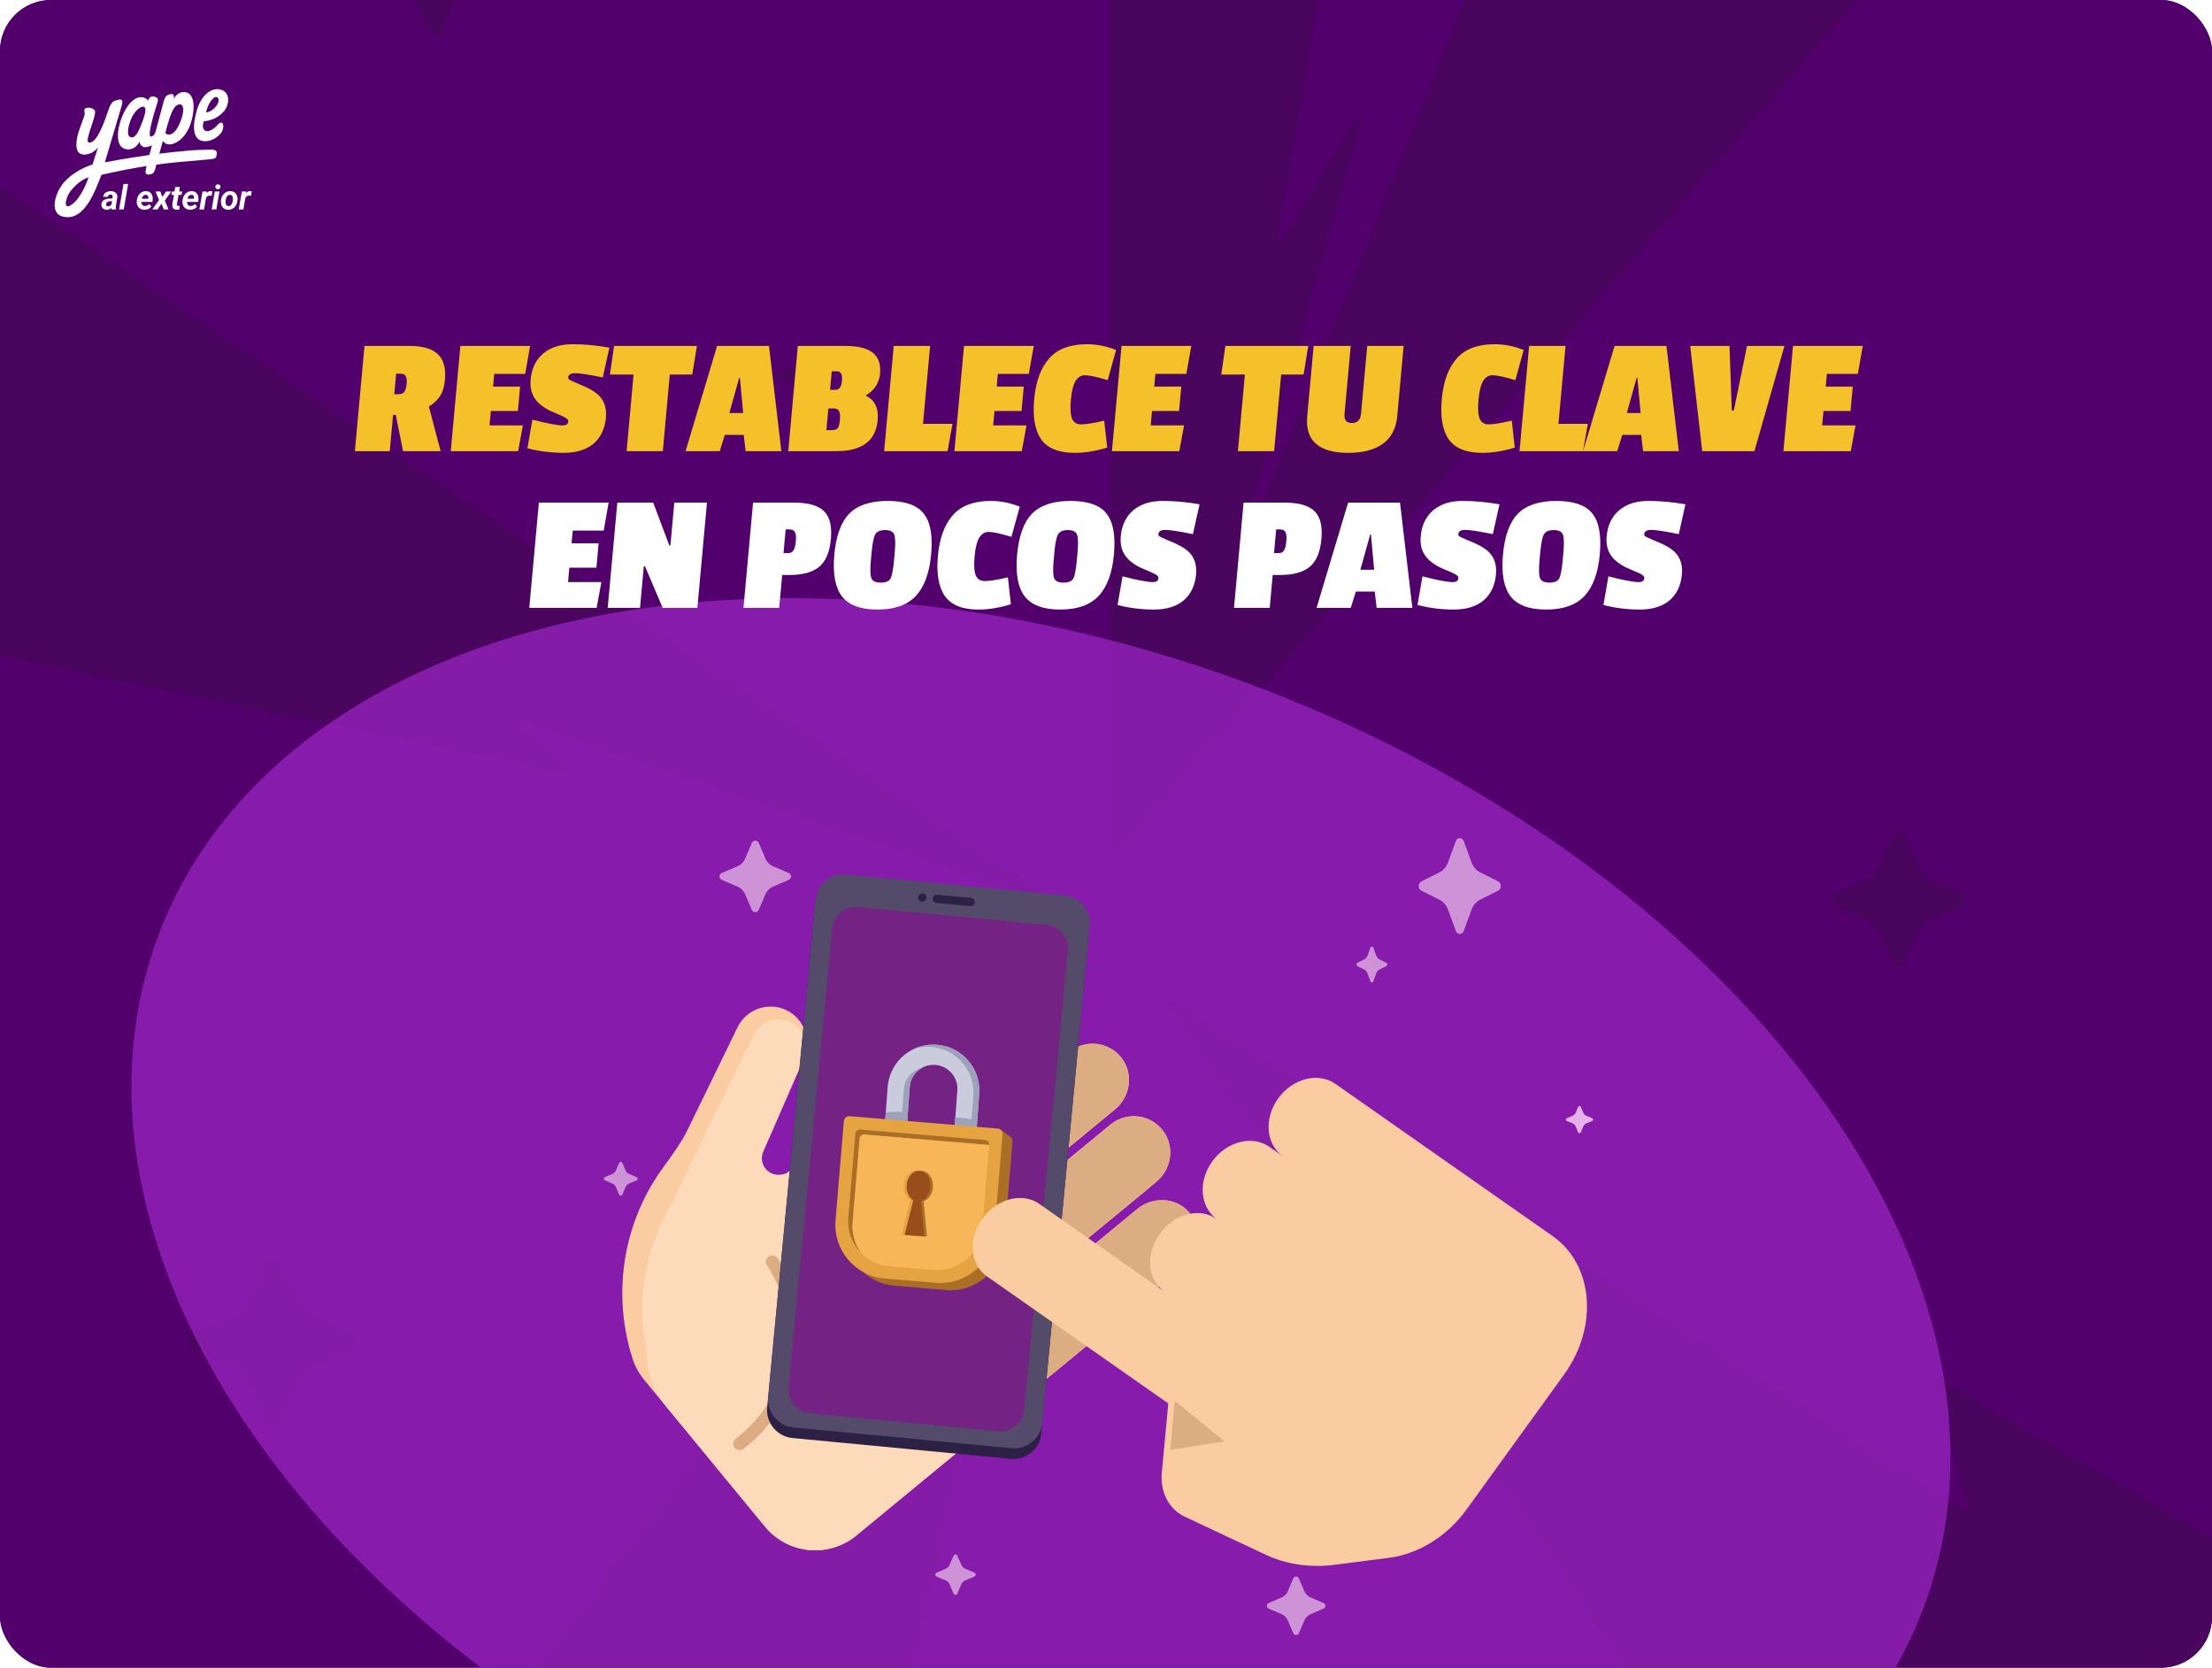 <svg width="520" height="392" viewBox="0 0 520 392" fill="none" xmlns="http://www.w3.org/2000/svg">
<g clip-path="url(#clip0_867_5213)">
<rect width="520" height="392" rx="12" fill="#52006B"/>
<g clip-path="url(#clip1_867_5213)">
<rect width="520" height="520" transform="translate(0 -64)" fill="#52006B"/>
<g opacity="0.4">
<path fill-rule="evenodd" clip-rule="evenodd" d="M107.349 -18.6C108.082 -16.889 109.452 -15.528 111.168 -14.799C113.357 -13.869 116.486 -12.539 118.981 -11.479C120.506 -10.83 120.503 -8.682 118.981 -8.034L111.168 -4.714C109.45 -3.985 108.082 -2.623 107.349 -0.913C106.416 1.267 105.079 4.381 104.014 6.865C103.363 8.383 101.205 8.383 100.554 6.865C99.489 4.381 98.153 1.267 97.219 -0.913C96.487 -2.623 95.116 -3.985 93.4 -4.714C91.211 -5.644 88.082 -6.974 85.587 -8.034C84.062 -8.682 84.062 -10.83 85.587 -11.479C88.082 -12.539 91.211 -13.869 93.4 -14.799C95.118 -15.528 96.487 -16.892 97.219 -18.6C98.153 -20.779 99.489 -23.894 100.554 -26.378C101.205 -27.896 103.363 -27.896 104.014 -26.378C105.079 -23.894 106.416 -20.779 107.349 -18.6Z" fill="#3F0D4A"/>
<path fill-rule="evenodd" clip-rule="evenodd" d="M450.844 203.571C451.498 205.106 452.723 206.328 454.255 206.982C456.211 207.816 459.005 209.01 461.234 209.96C462.596 210.542 462.593 212.47 461.234 213.051L454.255 216.03C452.72 216.684 451.498 217.906 450.844 219.441C450.01 221.396 448.816 224.19 447.865 226.419C447.284 227.781 445.356 227.781 444.775 226.419C443.824 224.19 442.63 221.396 441.796 219.441C441.142 217.906 439.917 216.684 438.385 216.03C436.429 215.196 433.635 214.002 431.406 213.051C430.044 212.47 430.044 210.542 431.406 209.96C433.635 209.01 436.429 207.816 438.385 206.982C439.92 206.328 441.142 205.103 441.796 203.571C442.63 201.615 443.824 198.821 444.775 196.593C445.356 195.231 447.284 195.231 447.865 196.593C448.816 198.821 450.01 201.615 450.844 203.571Z" fill="#3F0D4A"/>
<path fill-rule="evenodd" clip-rule="evenodd" d="M70.088 305.357C70.911 307.288 72.451 308.825 74.379 309.648C76.839 310.697 80.355 312.199 83.159 313.396C84.872 314.127 84.869 316.552 83.159 317.284L74.379 321.031C72.448 321.854 70.911 323.391 70.088 325.322C69.039 327.783 67.537 331.298 66.341 334.102C65.609 335.815 63.184 335.815 62.452 334.102C61.256 331.298 59.754 327.783 58.704 325.322C57.882 323.391 56.341 321.854 54.413 321.031C51.953 319.982 48.438 318.48 45.634 317.284C43.92 316.552 43.92 314.127 45.634 313.396C48.438 312.199 51.953 310.697 54.413 309.648C56.344 308.825 57.882 307.285 58.704 305.357C59.754 302.897 61.256 299.382 62.452 296.578C63.184 294.864 65.609 294.864 66.341 296.578C67.537 299.382 69.039 302.897 70.088 305.357Z" fill="#3F0D4A"/>
<path fill-rule="evenodd" clip-rule="evenodd" d="M190.67 84.788C190.944 85.428 191.456 85.937 192.097 86.209C192.916 86.557 194.085 87.054 195.017 87.45C195.587 87.692 195.586 88.495 195.017 88.737L192.097 89.978C191.455 90.251 190.944 90.76 190.67 91.399C190.321 92.213 189.822 93.377 189.424 94.306C189.18 94.873 188.374 94.873 188.13 94.306C187.733 93.377 187.233 92.213 186.884 91.399C186.61 90.76 186.098 90.251 185.457 89.978C184.639 89.631 183.469 89.134 182.537 88.737C181.967 88.495 181.967 87.692 182.537 87.45C183.469 87.054 184.639 86.557 185.457 86.209C186.099 85.937 186.61 85.427 186.884 84.788C187.233 83.974 187.733 82.81 188.13 81.882C188.374 81.314 189.18 81.314 189.424 81.882C189.822 82.81 190.321 83.974 190.67 84.788Z" fill="#3F0D4A"/>
<path fill-rule="evenodd" clip-rule="evenodd" d="M310.952 358.765C311.226 359.405 311.738 359.914 312.38 360.186C313.198 360.533 314.367 361.031 315.3 361.427C315.87 361.669 315.869 362.472 315.3 362.714L312.38 363.955C311.737 364.227 311.226 364.736 310.952 365.376C310.603 366.19 310.104 367.354 309.706 368.282C309.463 368.85 308.656 368.85 308.413 368.282C308.015 367.354 307.515 366.19 307.166 365.376C306.893 364.736 306.38 364.227 305.739 363.955C304.921 363.608 303.752 363.11 302.819 362.714C302.249 362.472 302.249 361.669 302.819 361.427C303.752 361.031 304.921 360.533 305.739 360.186C306.381 359.914 306.893 359.404 307.166 358.765C307.515 357.951 308.015 356.787 308.413 355.858C308.656 355.291 309.463 355.291 309.706 355.858C310.104 356.787 310.603 357.951 310.952 358.765Z" fill="#3F0D4A"/>
<path d="M28.245 522.486L249.548 227.934C250.215 227.065 251.59 227.691 251.347 228.763L185.091 523.315C184.99 523.78 184.566 524.103 184.101 524.103H29.053C28.225 524.103 27.739 523.153 28.245 522.466V522.486Z" fill="#3F0D4A"/>
<path d="M260.968 -86.63V200.384C260.968 201.313 262.14 201.758 262.746 201.051L511.518 -86.63H379.108L293.328 126.993C293.045 127.701 291.973 127.337 292.175 126.609L320.048 27.994C320.25 27.306 319.32 26.902 318.936 27.509L301.372 56.453C301.028 57.019 300.139 56.695 300.26 56.028L325.081 -86.63H260.968Z" fill="#3F0D4A"/>
<path d="M-17.333 31.874L245.183 209.681C246.153 210.348 245.405 211.864 244.294 211.48L123.182 169.984C122.535 169.762 122.071 170.631 122.616 171.035L136.118 181.303C136.623 181.687 136.259 182.516 135.633 182.374L-17.333 150.581V31.874Z" fill="#3F0D4A"/>
<path d="M274.389 236.584L429.76 460.677H537.815V371.642L455.41 324.062C454.945 323.8 454.379 324.224 454.52 324.75L462.807 354.3C462.949 354.846 462.363 355.27 461.898 354.967L275.764 235.129C274.834 234.522 273.763 235.654 274.389 236.564V236.584Z" fill="#3F0D4A"/>
</g>
</g>
<g style="mix-blend-mode:screen" opacity="0.7" filter="url(#filter0_f_867_5213)">
<ellipse cx="244.702" cy="298.915" rx="222.028" ry="146.56" transform="rotate(21.03 244.702 298.915)" fill="#9E26C8"/>
</g>
<g filter="url(#filter1_d_867_5213)">
<path d="M104.596 85.106C104.45 86.699 104.068 87.974 103.447 88.93C102.856 89.859 101.981 90.683 100.822 91.4L103.587 101.876H94.746L93.044 93.351H92.404L91.626 101.876H83.427L85.682 77.139H96.282C99.376 77.139 101.596 77.789 102.944 79.091C104.295 80.365 104.845 82.37 104.596 85.106ZM93.687 88.492C94.3 88.492 94.743 88.319 95.014 87.974C95.315 87.602 95.506 86.965 95.588 86.062C95.671 85.159 95.594 84.535 95.359 84.189C95.124 83.844 94.727 83.672 94.166 83.672H93.126L92.687 88.492H93.687ZM121.806 101.876H105.966L108.221 77.139H124.621L123.462 83.711H116.182L115.909 86.699H122.269L121.746 92.435H115.386L115.078 95.821H122.918L121.806 101.876ZM124.736 85.066C124.976 82.437 125.962 80.392 127.695 78.931C129.428 77.471 131.708 76.74 134.535 76.74C137.388 76.74 140.297 77.006 143.262 77.537L141.703 84.548C138.43 83.884 136.274 83.552 135.234 83.552C134.194 83.552 133.645 83.871 133.587 84.508C133.565 84.747 133.629 84.92 133.78 85.026C133.932 85.106 134.046 85.172 134.121 85.225C134.197 85.278 134.337 85.345 134.543 85.424C134.776 85.504 134.955 85.584 135.081 85.663C135.237 85.716 135.698 85.916 136.467 86.261C137.265 86.579 137.854 86.845 138.234 87.058C138.644 87.243 139.188 87.562 139.867 88.014C141.824 89.368 142.682 91.36 142.442 93.989C142.203 96.618 141.229 98.663 139.523 100.123C137.819 101.557 135.487 102.274 132.527 102.274C129.593 102.274 126.746 101.916 123.985 101.199L125.159 94.467C128.65 95.37 131.022 95.821 132.275 95.821C133.102 95.821 133.542 95.529 133.595 94.945C133.619 94.679 133.532 94.467 133.333 94.308C133.161 94.148 132.883 93.975 132.5 93.79C132.144 93.604 131.606 93.365 130.886 93.073C130.168 92.754 129.566 92.488 129.078 92.276C128.594 92.037 128.026 91.678 127.377 91.2C125.376 89.74 124.496 87.695 124.736 85.066ZM162.741 83.871H157.461L155.819 101.876H147.299L148.941 83.871H143.381L144.355 77.139H163.835L162.741 83.871ZM183.682 101.876H175.282L174.831 98.052H170.391L169.202 101.876H161.162L168.578 77.139H180.778L183.682 101.876ZM174.7 92.913L173.935 84.628H173.775L171.46 92.913H174.7ZM206.323 94.626C205.882 99.459 202.648 101.876 196.622 101.876H185.302L187.557 77.139H198.717C201.704 77.139 203.855 77.67 205.172 78.732C206.515 79.794 207.086 81.428 206.885 83.632C206.684 85.836 205.596 87.535 203.62 88.731L203.606 88.89C205.676 89.873 206.582 91.785 206.323 94.626ZM195.432 96.936C196.152 96.936 196.645 96.79 196.912 96.498C197.181 96.18 197.36 95.529 197.45 94.546C197.539 93.564 197.469 92.873 197.239 92.475C197.037 92.05 196.59 91.838 195.897 91.838H194.737L194.272 96.936H195.432ZM196.336 87.456C196.816 87.456 197.178 87.296 197.42 86.978C197.689 86.659 197.859 86.115 197.929 85.345C198.002 84.548 197.934 83.977 197.725 83.632C197.543 83.287 197.199 83.114 196.692 83.114H195.532L195.136 87.456H196.336ZM222.761 101.876H207.841L210.096 77.139H218.656L216.985 95.463H223.905L222.761 101.876ZM240.204 101.876H224.364L226.62 77.139H243.02L241.86 83.711H234.58L234.308 86.699H240.668L240.145 92.435H233.785L233.476 95.821H241.316L240.204 101.876ZM251.742 89.806C251.558 91.824 251.65 93.298 252.019 94.228C252.39 95.131 253.109 95.582 254.175 95.582C255.242 95.582 257.042 95.29 259.575 94.706L260.278 101.04C257.589 101.863 255.032 102.274 252.605 102.274C248.899 102.274 246.288 101.225 244.772 99.127C243.286 97.003 242.733 93.856 243.113 89.687C243.496 85.491 244.667 82.291 246.628 80.087C248.592 77.856 251.56 76.74 255.533 76.74C257.853 76.74 260.132 77.192 262.37 78.095L260.403 85.185C257.834 84.415 256.055 84.03 255.069 84.03C254.109 84.03 253.36 84.495 252.822 85.424C252.286 86.327 251.926 87.788 251.742 89.806ZM277.235 101.876H261.395L263.651 77.139H280.051L278.892 83.711H271.612L271.339 86.699H277.699L277.176 92.435H270.816L270.507 95.821H278.347L277.235 101.876ZM306.452 83.871H301.172L299.53 101.876H291.01L292.652 83.871H287.092L288.066 77.139H307.546L306.452 83.871ZM316.073 93.112C315.942 94.546 316.516 95.263 317.796 95.263C319.103 95.263 319.823 94.533 319.956 93.073L321.409 77.139H329.969L328.469 93.59C328.203 96.512 327.084 98.689 325.113 100.123C323.142 101.557 320.437 102.274 316.997 102.274C310.01 102.274 306.779 99.406 307.302 93.67L308.809 77.139H317.529L316.073 93.112ZM347.562 89.806C347.378 91.824 347.471 93.298 347.839 94.228C348.21 95.131 348.929 95.582 349.996 95.582C351.062 95.582 352.862 95.29 355.396 94.706L356.098 101.04C353.41 101.863 350.852 102.274 348.426 102.274C344.719 102.274 342.108 101.225 340.592 99.127C339.106 97.003 338.553 93.856 338.933 89.687C339.316 85.491 340.488 82.291 342.449 80.087C344.412 77.856 347.38 76.74 351.354 76.74C353.674 76.74 355.953 77.192 358.19 78.095L356.224 85.185C353.654 84.415 351.876 84.03 350.889 84.03C349.929 84.03 349.18 84.495 348.642 85.424C348.106 86.327 347.746 87.788 347.562 89.806ZM372.136 101.876H357.216L359.471 77.139H368.031L366.36 95.463H373.28L372.136 101.876ZM394.659 101.876H386.259L385.808 98.052H381.368L380.179 101.876H372.139L379.555 77.139H391.755L394.659 101.876ZM385.676 92.913L384.912 84.628H384.752L382.436 92.913H385.676ZM419.494 77.139L412.438 101.876H400.158L397.334 77.139H406.574L407.11 92.316H407.59L410.694 77.139H419.494ZM435.087 101.876H419.247L421.502 77.139H437.902L436.743 83.711H429.463L429.191 86.699H435.551L435.028 92.435H428.668L428.359 95.821H436.199L435.087 101.876Z" fill="#F4C12A"/>
</g>
<g filter="url(#filter2_d_867_5213)">
<path d="M140.263 138.723H124.423L126.678 113.986H143.078L141.919 120.559H134.639L134.367 123.546H140.727L140.203 129.282H133.843L133.535 132.668H141.375L140.263 138.723ZM163.94 138.723H155.78L151.63 128.964H151.35L150.46 138.723H142.86L145.116 113.986H153.556L157.357 124.064H157.597L158.516 113.986H166.196L163.94 138.723ZM185.599 130.995H183.879L183.174 138.723H174.774L177.03 113.986H186.71C189.99 113.986 192.316 114.65 193.688 115.978C195.06 117.305 195.607 119.496 195.329 122.55C195.05 125.604 194.132 127.782 192.573 129.083C191.017 130.358 188.692 130.995 185.599 130.995ZM186.526 125.219C186.804 124.794 186.99 124.077 187.082 123.068C187.174 122.059 187.106 121.342 186.878 120.917C186.677 120.492 186.229 120.28 185.536 120.28H184.696L184.187 125.857H185.227C185.841 125.857 186.273 125.644 186.526 125.219ZM196.13 126.215C196.535 121.78 197.708 118.567 199.649 116.575C201.618 114.583 204.628 113.588 208.682 113.588C212.762 113.588 215.579 114.57 217.133 116.535C218.714 118.5 219.302 121.701 218.898 126.135C218.496 130.544 217.291 133.81 215.284 135.935C213.304 138.059 210.3 139.122 206.273 139.122C202.273 139.122 199.476 138.073 197.88 135.975C196.312 133.877 195.728 130.623 196.13 126.215ZM210.203 121.475C209.919 120.784 209.204 120.439 208.057 120.439C206.91 120.439 206.147 120.771 205.766 121.435C205.386 122.099 205.096 123.52 204.898 125.697L204.738 127.45C204.534 129.681 204.576 131.128 204.862 131.792C205.148 132.456 205.878 132.788 207.051 132.788C208.224 132.788 208.987 132.469 209.338 131.832C209.69 131.194 209.966 129.774 210.167 127.569L210.334 125.737C210.532 123.559 210.489 122.139 210.203 121.475ZM229.105 126.653C228.921 128.672 229.014 130.145 229.382 131.075C229.753 131.978 230.472 132.429 231.539 132.429C232.605 132.429 234.405 132.137 236.939 131.553L237.641 137.887C234.953 138.71 232.395 139.122 229.968 139.122C226.262 139.122 223.651 138.073 222.135 135.975C220.649 133.85 220.096 130.703 220.476 126.534C220.859 122.338 222.031 119.138 223.992 116.934C225.955 114.703 228.923 113.588 232.897 113.588C235.217 113.588 237.496 114.039 239.733 114.942L237.767 122.032C235.197 121.262 233.419 120.877 232.432 120.877C231.472 120.877 230.723 121.342 230.185 122.271C229.649 123.174 229.289 124.635 229.105 126.653ZM239.099 126.215C239.503 121.78 240.676 118.567 242.618 116.575C244.586 114.583 247.597 113.588 251.651 113.588C255.731 113.588 258.548 114.57 260.102 116.535C261.683 118.5 262.271 121.701 261.866 126.135C261.464 130.544 260.26 133.81 258.253 135.935C256.272 138.059 253.269 139.122 249.242 139.122C245.242 139.122 242.445 138.073 240.849 135.975C239.28 133.877 238.697 130.623 239.099 126.215ZM253.171 121.475C252.888 120.784 252.172 120.439 251.026 120.439C249.879 120.439 249.115 120.771 248.735 121.435C248.354 122.099 248.065 123.52 247.866 125.697L247.706 127.45C247.503 129.681 247.544 131.128 247.831 131.792C248.117 132.456 248.846 132.788 250.02 132.788C251.193 132.788 251.955 132.469 252.307 131.832C252.658 131.194 252.935 129.774 253.136 127.569L253.303 125.737C253.501 123.559 253.457 122.139 253.171 121.475ZM263.466 121.913C263.706 119.284 264.693 117.239 266.426 115.778C268.159 114.318 270.439 113.588 273.266 113.588C276.119 113.588 279.028 113.853 281.993 114.384L280.434 121.395C277.161 120.731 275.004 120.399 273.964 120.399C272.924 120.399 272.375 120.718 272.317 121.355C272.295 121.594 272.36 121.767 272.51 121.873C272.663 121.953 272.777 122.019 272.852 122.072C272.927 122.125 273.068 122.192 273.274 122.271C273.506 122.351 273.686 122.431 273.812 122.51C273.967 122.564 274.429 122.763 275.197 123.108C275.995 123.427 276.584 123.692 276.965 123.905C277.374 124.091 277.919 124.409 278.598 124.861C280.554 126.215 281.412 128.207 281.173 130.836C280.933 133.465 279.96 135.51 278.253 136.97C276.549 138.405 274.217 139.122 271.257 139.122C268.324 139.122 265.477 138.763 262.715 138.046L263.889 131.314C267.38 132.217 269.752 132.668 271.006 132.668C271.832 132.668 272.272 132.376 272.326 131.792C272.35 131.526 272.262 131.314 272.064 131.155C271.892 130.995 271.614 130.823 271.231 130.637C270.875 130.451 270.336 130.212 269.616 129.92C268.899 129.601 268.296 129.336 267.809 129.123C267.324 128.884 266.757 128.526 266.107 128.048C264.107 126.587 263.227 124.542 263.466 121.913ZM300.911 130.995H299.191L298.487 138.723H290.087L292.342 113.986H302.022C305.302 113.986 307.628 114.65 309.001 115.978C310.373 117.305 310.92 119.496 310.641 122.55C310.363 125.604 309.444 127.782 307.886 129.083C306.329 130.358 304.005 130.995 300.911 130.995ZM301.838 125.219C302.117 124.794 302.302 124.077 302.394 123.068C302.486 122.059 302.418 121.342 302.19 120.917C301.989 120.492 301.542 120.28 300.848 120.28H300.008L299.5 125.857H300.54C301.153 125.857 301.586 125.644 301.838 125.219ZM332.022 138.723H323.622L323.171 134.899H318.731L317.542 138.723H309.502L316.918 113.986H329.118L332.022 138.723ZM323.04 129.76L322.275 121.475H322.115L319.8 129.76H323.04ZM333.974 121.913C334.214 119.284 335.2 117.239 336.934 115.778C338.667 114.318 340.947 113.588 343.773 113.588C346.627 113.588 349.536 113.853 352.501 114.384L350.941 121.395C347.669 120.731 345.512 120.399 344.472 120.399C343.432 120.399 342.883 120.718 342.825 121.355C342.803 121.594 342.868 121.767 343.018 121.873C343.171 121.953 343.284 122.019 343.36 122.072C343.435 122.125 343.575 122.192 343.781 122.271C344.014 122.351 344.194 122.431 344.32 122.51C344.475 122.564 344.937 122.763 345.705 123.108C346.503 123.427 347.092 123.692 347.473 123.905C347.882 124.091 348.427 124.409 349.105 124.861C351.062 126.215 351.92 128.207 351.681 130.836C351.441 133.465 350.468 135.51 348.761 136.97C347.057 138.405 344.725 139.122 341.765 139.122C338.832 139.122 335.984 138.763 333.223 138.046L334.397 131.314C337.888 132.217 340.26 132.668 341.513 132.668C342.34 132.668 342.78 132.376 342.833 131.792C342.858 131.526 342.77 131.314 342.572 131.155C342.399 130.995 342.122 130.823 341.739 130.637C341.382 130.451 340.844 130.212 340.124 129.92C339.406 129.601 338.804 129.336 338.317 129.123C337.832 128.884 337.265 128.526 336.615 128.048C334.615 126.587 333.734 124.542 333.974 121.913ZM353.318 126.215C353.722 121.78 354.895 118.567 356.837 116.575C358.805 114.583 361.816 113.588 365.869 113.588C369.949 113.588 372.766 114.57 374.32 116.535C375.901 118.5 376.489 121.701 376.085 126.135C375.683 130.544 374.479 133.81 372.472 135.935C370.491 138.059 367.488 139.122 363.461 139.122C359.461 139.122 356.663 138.073 355.068 135.975C353.499 133.877 352.916 130.623 353.318 126.215ZM367.39 121.475C367.106 120.784 366.391 120.439 365.245 120.439C364.098 120.439 363.334 120.771 362.954 121.435C362.573 122.099 362.284 123.52 362.085 125.697L361.925 127.45C361.722 129.681 361.763 131.128 362.049 131.792C362.335 132.456 363.065 132.788 364.239 132.788C365.412 132.788 366.174 132.469 366.526 131.832C366.877 131.194 367.153 129.774 367.354 127.569L367.521 125.737C367.72 123.559 367.676 122.139 367.39 121.475ZM377.685 121.913C377.925 119.284 378.911 117.239 380.644 115.778C382.378 114.318 384.658 113.588 387.484 113.588C390.338 113.588 393.247 113.853 396.212 114.384L394.652 121.395C391.38 120.731 389.223 120.399 388.183 120.399C387.143 120.399 386.594 120.718 386.536 121.355C386.514 121.594 386.578 121.767 386.729 121.873C386.881 121.953 386.995 122.019 387.071 122.072C387.146 122.125 387.286 122.192 387.492 122.271C387.725 122.351 387.905 122.431 388.031 122.51C388.186 122.564 388.648 122.763 389.416 123.108C390.214 123.427 390.803 123.692 391.184 123.905C391.593 124.091 392.138 124.409 392.816 124.861C394.773 126.215 395.631 128.207 395.391 130.836C395.152 133.465 394.179 135.51 392.472 136.97C390.768 138.405 388.436 139.122 385.476 139.122C382.543 139.122 379.695 138.763 376.934 138.046L378.108 131.314C381.599 132.217 383.971 132.668 385.224 132.668C386.051 132.668 386.491 132.376 386.544 131.792C386.569 131.526 386.481 131.314 386.282 131.155C386.11 130.995 385.833 130.823 385.45 130.637C385.093 130.451 384.555 130.212 383.835 129.92C383.117 129.601 382.515 129.336 382.028 129.123C381.543 128.884 380.976 128.526 380.326 128.048C378.326 126.587 377.445 124.542 377.685 121.913Z" fill="white"/>
</g>
<path d="M278.545 297.311L237.006 331.527L201.286 360.948C194.807 366.284 185.214 365.355 179.866 358.876L151.398 324.308C149.898 322.475 148.905 320.403 148.385 318.251L148.364 318.27C143.926 303.23 146.701 286.948 155.982 274.32C158.424 270.995 160.469 267.972 161.45 265.967L173.396 241.454C175.569 236.998 181.067 235.256 185.443 237.75C189.429 240.024 190.792 245.152 188.778 249.287L178.912 269.494C177.672 272.058 178.793 275.142 181.406 276.294C183.139 277.064 185.162 276.786 186.623 275.582L188.356 274.149L233.779 236.736C237.605 233.591 243.323 234.282 246.266 238.368C248.949 242.093 248.057 247.319 244.515 250.244L207.493 280.734C207.243 280.945 207.114 281.245 207.114 281.544C207.114 281.774 207.194 282.006 207.356 282.195C207.716 282.635 208.367 282.696 208.807 282.336L251.345 247.298C255.172 244.153 260.899 244.844 263.833 248.93C266.525 252.655 265.626 257.881 262.081 260.806L219.773 295.654C219.522 295.856 219.403 296.156 219.403 296.446C219.403 296.675 219.473 296.917 219.632 297.106C220.002 297.546 220.653 297.616 221.093 297.247L261.048 264.341C264.875 261.197 270.602 261.887 273.536 265.973C276.228 269.699 275.339 274.925 271.785 277.84L232.058 310.565C231.618 310.926 231.557 311.586 231.918 312.026C232.278 312.466 232.938 312.527 233.378 312.167L267.344 284.188C270.889 281.263 276.185 281.395 279.33 284.738C282.774 288.414 282.365 294.16 278.539 297.305L278.545 297.311Z" fill="#FBCCA1"/>
<path d="M275.955 290.129C273.437 287.253 268.99 287.097 266.038 289.527L233.161 316.604C232.161 317.426 230.688 317.505 229.689 316.68C228.347 315.568 228.402 313.584 229.677 312.533L269.403 279.811C272.355 277.382 273.055 272.984 270.714 269.961C268.291 266.835 263.783 266.346 260.751 268.843L220.967 301.61C219.821 302.555 218.085 302.542 217.082 301.448C216.013 300.281 216.15 298.469 217.361 297.475L257.992 264.011C260.944 261.581 261.644 257.187 259.303 254.164C256.879 251.038 252.371 250.549 249.34 253.046L208.492 286.69C207.437 287.558 205.854 287.592 204.886 286.629C203.773 285.523 203.88 283.729 205.06 282.757L242.042 252.297C244.994 249.867 245.694 245.473 243.353 242.45C240.929 239.324 236.422 238.835 233.39 241.332L184.807 275.799C180.877 277.33 178.01 273.601 179.492 270.566L188.783 249.29C190.357 246.06 189.241 242.032 186.063 240.36C182.772 238.63 178.728 239.972 177.109 243.291L156.602 285.447C151.883 294.086 150.056 304.009 151.379 313.765L152 318.327L152.012 318.318C152.116 322.643 153.595 326.964 156.556 330.558L179.877 358.873C185.22 365.361 194.81 366.287 201.298 360.945L230.337 337.028L275.142 300.122C278.174 297.625 278.559 293.105 275.955 290.129Z" fill="#FCDABA"/>
<path d="M172.73 340.316C172.714 340.298 172.702 340.282 172.687 340.264C172.189 339.601 172.323 338.66 172.983 338.161C175.523 336.251 183.909 329.079 185.131 316.921C186.048 307.802 182.494 300.782 180.293 297.411C179.841 296.717 180.037 295.785 180.73 295.333C181.427 294.881 182.35 295.076 182.809 295.77C185.226 299.474 189.129 307.188 188.12 317.224C186.775 330.594 177.577 338.467 174.789 340.563C174.145 341.049 173.237 340.936 172.73 340.319V340.316Z" fill="#DCAC82"/>
<path d="M200.586 283.105C200.078 282.491 200.14 281.58 200.736 281.04C201.35 280.483 202.3 280.529 202.856 281.143C208.269 287.112 213.654 293.346 218.864 299.676L219.039 299.887C224.173 306.127 229.188 312.524 233.949 318.892C234.444 319.556 234.31 320.497 233.644 320.995C232.981 321.49 232.061 321.377 231.541 320.689C226.81 314.357 221.823 308.001 216.719 301.794L216.548 301.586C211.365 295.293 206.013 289.098 200.635 283.164C200.619 283.145 200.601 283.127 200.586 283.109V283.105Z" fill="#DCAC82"/>
<path d="M278.551 297.311L237.012 331.527L188.365 274.149L233.788 236.736C237.614 233.591 243.332 234.282 246.275 238.368C248.959 242.093 248.066 247.319 244.524 250.244L207.503 280.734C207.252 280.945 207.124 281.245 207.124 281.544C207.124 281.774 207.203 282.006 207.365 282.195C207.726 282.635 208.377 282.696 208.817 282.336L251.355 247.298C255.181 244.153 260.908 244.844 263.842 248.93C266.534 252.655 265.636 257.881 262.091 260.806L219.782 295.654C219.531 295.856 219.412 296.156 219.412 296.446C219.412 296.675 219.483 296.917 219.641 297.106C220.011 297.546 220.662 297.616 221.102 297.247L261.058 264.341C264.884 261.197 270.611 261.887 273.545 265.973C276.238 269.699 275.348 274.925 271.794 277.84L232.068 310.565C231.627 310.926 231.566 311.586 231.927 312.026C232.288 312.466 232.948 312.527 233.388 312.167L267.353 284.188C270.898 281.263 276.195 281.395 279.339 284.738C282.784 288.414 282.374 294.16 278.548 297.305L278.551 297.311Z" fill="#DCAC82"/>
<path d="M191.471 214.028L180.35 330.812C180.003 334.448 182.67 337.676 186.306 338.022L237.576 342.905C241.212 343.251 244.44 340.584 244.786 336.948L255.908 220.165C256.254 216.529 253.587 213.301 249.951 212.954L198.682 208.072C195.046 207.726 191.817 210.392 191.471 214.028Z" fill="#2C2044"/>
<path d="M191.712 211.54L180.591 328.324C180.245 331.96 182.911 335.188 186.547 335.534L237.817 340.417C241.453 340.763 244.681 338.096 245.028 334.46L256.149 217.677C256.495 214.041 253.829 210.812 250.193 210.466L198.923 205.584C195.287 205.237 192.059 207.904 191.712 211.54Z" fill="#544A69"/>
<path d="M185.363 326.146L195.644 218.191C195.935 215.137 198.651 212.89 201.708 213.181L246.032 217.402C249.087 217.693 251.333 220.409 251.042 223.467L240.761 331.421C240.47 334.476 237.754 336.722 234.697 336.431L190.373 332.21C187.318 331.919 185.072 329.203 185.363 326.146Z" fill="#742384"/>
<path fill-rule="evenodd" clip-rule="evenodd" d="M228.271 211.073L220.334 210.318C219.803 210.266 219.332 210.657 219.28 211.189C219.228 211.721 219.619 212.192 220.151 212.243L228.088 212.998C228.619 213.05 229.09 212.659 229.142 212.127C229.194 211.596 228.803 211.125 228.271 211.073Z" fill="#2C2044"/>
<path fill-rule="evenodd" clip-rule="evenodd" d="M216.891 209.992C216.359 209.94 215.889 210.331 215.837 210.863C215.785 211.394 216.176 211.865 216.708 211.917C217.239 211.969 217.71 211.578 217.762 211.046C217.814 210.514 217.423 210.044 216.891 209.992Z" fill="#2C2044"/>
<g clip-path="url(#clip2_867_5213)">
<path fill-rule="evenodd" clip-rule="evenodd" d="M179.939 201.829C180.284 202.638 180.93 203.283 181.738 203.628C182.769 204.067 184.243 204.697 185.419 205.199C186.137 205.505 186.136 206.522 185.419 206.829L181.738 208.4C180.929 208.745 180.284 209.389 179.939 210.199C179.499 211.23 178.87 212.704 178.368 213.879C178.061 214.598 177.045 214.598 176.738 213.879C176.236 212.704 175.607 211.23 175.167 210.199C174.822 209.389 174.176 208.745 173.368 208.4C172.336 207.96 170.863 207.33 169.687 206.829C168.969 206.522 168.969 205.505 169.687 205.199C170.863 204.697 172.336 204.067 173.368 203.628C174.177 203.283 174.822 202.637 175.167 201.829C175.607 200.797 176.236 199.324 176.738 198.148C177.045 197.43 178.061 197.43 178.368 198.148C178.87 199.324 179.499 200.797 179.939 201.829Z" fill="#CE92D6"/>
</g>
<g clip-path="url(#clip3_867_5213)">
<path fill-rule="evenodd" clip-rule="evenodd" d="M372.218 261.568C372.349 261.877 372.596 262.123 372.905 262.255C373.298 262.423 373.861 262.663 374.31 262.855C374.584 262.972 374.584 263.36 374.31 263.477L372.905 264.077C372.596 264.209 372.349 264.455 372.218 264.764C372.05 265.158 371.809 265.72 371.618 266.169C371.501 266.443 371.113 266.443 370.995 266.169C370.804 265.72 370.564 265.158 370.396 264.764C370.264 264.455 370.017 264.209 369.709 264.077C369.315 263.909 368.752 263.669 368.303 263.477C368.029 263.36 368.029 262.972 368.303 262.855C368.752 262.663 369.315 262.423 369.709 262.255C370.018 262.123 370.264 261.877 370.396 261.568C370.564 261.174 370.804 260.612 370.995 260.163C371.113 259.888 371.501 259.888 371.618 260.163C371.809 260.612 372.05 261.174 372.218 261.568Z" fill="#E3B2EB"/>
</g>
<g clip-path="url(#clip4_867_5213)">
<path fill-rule="evenodd" clip-rule="evenodd" d="M306.641 374.038C306.924 374.7 307.452 375.228 308.113 375.51C308.957 375.87 310.163 376.385 311.125 376.795C311.712 377.046 311.711 377.878 311.125 378.129L308.113 379.414C307.451 379.697 306.924 380.224 306.641 380.886C306.281 381.73 305.766 382.936 305.356 383.898C305.105 384.485 304.273 384.485 304.022 383.898C303.612 382.936 303.097 381.73 302.737 380.886C302.454 380.224 301.926 379.697 301.265 379.414C300.421 379.055 299.215 378.539 298.253 378.129C297.666 377.878 297.666 377.046 298.253 376.795C299.215 376.385 300.421 375.87 301.265 375.51C301.927 375.228 302.454 374.699 302.737 374.038C303.097 373.194 303.612 371.989 304.022 371.027C304.273 370.439 305.105 370.439 305.356 371.027C305.766 371.989 306.281 373.194 306.641 374.038Z" fill="#CE92D6"/>
</g>
<g clip-path="url(#clip5_867_5213)">
<path fill-rule="evenodd" clip-rule="evenodd" d="M225.957 367.769C226.151 368.225 226.515 368.588 226.971 368.783C227.552 369.031 228.383 369.386 229.046 369.668C229.45 369.841 229.45 370.414 229.046 370.587L226.971 371.472C226.515 371.667 226.151 372.03 225.957 372.486C225.709 373.068 225.354 373.898 225.072 374.561C224.899 374.966 224.326 374.966 224.153 374.561C223.87 373.898 223.515 373.068 223.267 372.486C223.073 372.03 222.709 371.667 222.253 371.472C221.672 371.225 220.841 370.87 220.179 370.587C219.774 370.414 219.774 369.841 220.179 369.668C220.841 369.386 221.672 369.031 222.253 368.783C222.709 368.588 223.073 368.224 223.267 367.769C223.515 367.187 223.87 366.357 224.153 365.694C224.326 365.289 224.899 365.289 225.072 365.694C225.354 366.357 225.709 367.187 225.957 367.769Z" fill="#CE92D6"/>
</g>
<g clip-path="url(#clip6_867_5213)">
<path fill-rule="evenodd" clip-rule="evenodd" d="M147.05 275.092C147.213 275.475 147.519 275.78 147.901 275.943C148.388 276.151 149.085 276.448 149.641 276.685C149.98 276.83 149.98 277.311 149.641 277.456L147.901 278.199C147.518 278.362 147.213 278.666 147.05 279.049C146.842 279.537 146.545 280.233 146.308 280.789C146.163 281.128 145.682 281.128 145.537 280.789C145.3 280.233 145.002 279.537 144.794 279.049C144.631 278.666 144.326 278.362 143.944 278.199C143.456 277.991 142.76 277.693 142.204 277.456C141.864 277.311 141.864 276.83 142.204 276.685C142.76 276.448 143.456 276.151 143.944 275.943C144.327 275.78 144.631 275.474 144.794 275.092C145.002 274.605 145.3 273.908 145.537 273.352C145.682 273.013 146.163 273.013 146.308 273.352C146.545 273.908 146.842 274.605 147.05 275.092Z" fill="#CE92D6"/>
</g>
<g clip-path="url(#clip7_867_5213)">
<path fill-rule="evenodd" clip-rule="evenodd" d="M345.907 202.658C346.303 203.743 347.045 204.607 347.973 205.07C349.157 205.66 350.85 206.504 352.199 207.177C353.024 207.588 353.023 208.951 352.199 209.363L347.973 211.469C347.043 211.932 346.303 212.796 345.907 213.882C345.402 215.264 344.679 217.241 344.103 218.817C343.751 219.78 342.584 219.78 342.231 218.817C341.655 217.241 340.932 215.264 340.427 213.882C340.031 212.796 339.29 211.932 338.362 211.469C337.177 210.879 335.485 210.035 334.135 209.363C333.31 208.951 333.31 207.588 334.135 207.177C335.485 206.504 337.177 205.66 338.362 205.07C339.291 204.607 340.031 203.742 340.427 202.658C340.932 201.275 341.655 199.299 342.231 197.722C342.584 196.759 343.751 196.759 344.103 197.722C344.679 199.299 345.402 201.275 345.907 202.658Z" fill="#CE92D6"/>
<path fill-rule="evenodd" clip-rule="evenodd" d="M323.525 224.614C323.673 225.019 323.951 225.342 324.297 225.515C324.74 225.736 325.373 226.051 325.877 226.303C326.185 226.456 326.185 226.966 325.877 227.12L324.297 227.907C323.95 228.08 323.673 228.403 323.525 228.808C323.337 229.325 323.066 230.064 322.851 230.653C322.719 231.013 322.283 231.013 322.152 230.653C321.936 230.064 321.666 229.325 321.477 228.808C321.329 228.403 321.052 228.08 320.705 227.907C320.263 227.686 319.63 227.371 319.126 227.12C318.817 226.966 318.817 226.456 319.126 226.303C319.63 226.051 320.263 225.736 320.705 225.515C321.053 225.342 321.329 225.019 321.477 224.614C321.666 224.097 321.936 223.358 322.152 222.769C322.283 222.409 322.719 222.409 322.851 222.769C323.066 223.358 323.337 224.097 323.525 224.614Z" fill="#CE92D6"/>
</g>
<path d="M213.008 267.363L213.865 255.5C214.087 252.411 216.771 250.09 219.861 250.312C222.951 250.535 225.272 253.219 225.049 256.309L224.192 268.172L229.364 268.546L230.19 257.112C230.621 251.169 226.149 246.001 220.205 245.57C214.261 245.139 209.094 249.611 208.663 255.555L207.836 266.989L213.008 267.363Z" fill="#CACCDD"/>
<path d="M212.498 256.014L212.094 261.403C209.743 261.265 208.234 261.431 208.234 261.431L207.838 266.991L211.686 267.268L213.007 267.365L213.863 255.505C214.008 253.506 215.182 251.83 216.832 250.954C214.497 251.491 212.68 253.498 212.5 256.015L212.498 256.014Z" fill="#9DA1BA"/>
<path d="M220.206 245.572C218.348 245.438 216.567 245.782 214.981 246.499C216.198 246.136 217.5 245.983 218.84 246.081C224.784 246.512 229.253 251.677 228.825 257.621L228.388 263.123C226.442 262.644 224.567 262.737 224.567 262.737L224.19 268.17L228.039 268.448L229.359 268.544L230.185 257.111C230.622 251.17 226.149 246.002 220.206 245.572Z" fill="#9DA1BA"/>
<path d="M202.078 264.063L236.867 266.975C237.561 267.034 238.081 267.645 238.022 268.342L236.068 291.686C235.485 298.642 229.365 303.817 222.409 303.234L210.305 302.221C203.349 301.639 198.174 295.518 198.757 288.562L200.711 265.218C200.769 264.524 201.381 264.004 202.078 264.063Z" fill="#AA6E26"/>
<path d="M235.261 265.574L237.584 267.269L236.92 270.344L234.383 266.609L235.261 265.574Z" fill="#AA6E26"/>
<path d="M199.739 262.368L234.528 265.281C235.222 265.339 235.742 265.951 235.684 266.648L233.729 289.992C233.147 296.948 227.026 302.122 220.07 301.54L207.967 300.527C201.011 299.941 195.836 293.821 196.418 286.865L198.373 263.521C198.431 262.827 199.042 262.31 199.739 262.368Z" fill="#E5A342"/>
<path d="M202.086 267.672C202.136 267.086 202.651 266.65 203.237 266.699L232.525 269.151L232.527 269.124C232.576 268.537 232.14 268.022 231.554 267.973L202.231 265.517C201.644 265.468 201.129 265.904 201.08 266.491L199.432 286.167C199.162 289.397 200.364 292.408 202.474 294.546C201.001 292.542 200.218 290.02 200.442 287.348L202.089 267.672L202.086 267.672Z" fill="#AA6E26"/>
<path d="M219.364 298.533C225.23 299.024 230.386 294.665 230.877 288.799L232.522 269.151L203.235 266.699C202.648 266.649 202.133 267.085 202.084 267.672L200.436 287.348C200.213 290.019 200.998 292.542 202.468 294.545C204.194 296.291 206.522 297.458 209.161 297.679L219.364 298.533Z" fill="#F7B759"/>
<path d="M219.329 279.069C219.476 277.079 218.352 275.375 216.818 275.26C215.285 275.146 213.923 276.669 213.774 278.657C213.658 280.204 214.314 281.582 215.334 282.169C214.655 284.894 213.979 287.617 213.299 290.34L217.922 290.68C217.653 287.908 217.384 285.137 217.117 282.362C218.285 281.992 219.208 280.683 219.329 279.063L219.329 279.069Z" fill="#AA6E26"/>
<path d="M217.976 278.969C218.123 276.979 216.998 275.275 215.465 275.161C213.932 275.046 212.57 276.57 212.423 278.557C212.308 280.105 212.964 281.483 213.984 282.069C213.305 284.795 212.628 287.518 211.949 290.241L216.572 290.58C216.303 287.809 216.033 285.037 215.767 282.263C216.935 281.893 217.857 280.583 217.979 278.964L217.976 278.969Z" fill="#E5A342"/>
<path d="M218.683 279.02C218.831 277.029 217.706 275.325 216.173 275.211C214.639 275.097 213.278 276.62 213.128 278.607C213.012 280.155 213.669 281.533 214.689 282.119C214.012 284.845 213.333 287.568 212.654 290.291L217.277 290.633C217.007 287.862 216.738 285.09 216.472 282.316C217.639 281.946 218.562 280.636 218.684 279.017L218.683 279.02Z" fill="#994D1A"/>
<path d="M239.14 300.008L239.403 298.254C239.449 297.943 239.611 297.66 239.856 297.463L241.235 296.347C241.498 296.136 241.383 295.712 241.049 295.662L239.294 295.4C238.984 295.353 238.701 295.191 238.504 294.947L237.388 293.567C237.177 293.304 236.753 293.42 236.703 293.753L236.441 295.508C236.394 295.818 236.232 296.102 235.988 296.299L234.608 297.414C234.345 297.626 234.46 298.05 234.794 298.099L236.549 298.362C236.859 298.408 237.143 298.57 237.34 298.815L238.455 300.194C238.666 300.457 239.091 300.342 239.14 300.008Z" fill="#F4C12A"/>
<path d="M313.923 254.774L364.982 290.543C374.601 297.282 375.81 311.856 367.688 323.095L344.747 354.841C343.673 356.326 342.471 357.698 341.174 358.935C337.004 362.904 331.816 365.497 326.478 366.186L313.741 367.819C308.002 368.559 302.418 367.742 297.533 365.446L278.555 356.534C274.796 354.773 272.69 350.751 273.121 346.161L274.644 329.889L232.003 300.017C228.035 297.238 227.531 291.228 230.885 286.587L231.059 286.347C234.409 281.71 240.345 280.205 244.312 282.984L273.7 303.572C269.732 300.792 269.236 294.781 272.586 290.145L272.76 289.904C276.11 285.268 282.041 283.759 286.009 286.539L286.114 286.612C284.102 285.203 282.966 282.972 282.765 280.509C282.56 278.042 283.285 275.34 284.984 272.989C288.382 268.286 294.398 266.76 298.423 269.579L301.611 271.812C297.586 268.993 297.082 262.891 300.48 258.188C303.879 253.486 309.899 251.954 313.923 254.774Z" fill="#FBCCA1"/>
<path d="M287.836 338.799L276.186 329.282L275.109 340.802L287.836 338.799Z" fill="#DCAC82"/>
<path d="M26.906 45.111C26.676 44.994 26.413 44.932 26.119 44.927C25.913 44.921 25.703 44.946 25.488 44.997C25.273 45.049 25.075 45.13 24.893 45.238C24.709 45.347 24.56 45.487 24.441 45.658C24.323 45.828 24.258 46.031 24.244 46.266L25.346 46.258C25.369 46.15 25.411 46.055 25.472 45.975C25.532 45.895 25.608 45.834 25.7 45.792C25.793 45.749 25.898 45.729 26.015 45.731C26.145 45.737 26.246 45.769 26.318 45.827C26.39 45.885 26.437 45.964 26.461 46.063C26.484 46.163 26.49 46.27 26.476 46.385L26.433 46.66L25.899 46.656C25.665 46.656 25.429 46.679 25.19 46.725C24.952 46.77 24.732 46.846 24.53 46.953C24.328 47.06 24.163 47.205 24.036 47.389C23.908 47.573 23.838 47.803 23.828 48.078C23.818 48.322 23.869 48.537 23.983 48.72C24.095 48.904 24.249 49.049 24.443 49.154C24.636 49.259 24.85 49.315 25.081 49.32C25.248 49.322 25.405 49.299 25.55 49.251C25.695 49.203 25.829 49.135 25.952 49.044C26.021 48.992 26.086 48.935 26.146 48.873C26.155 48.997 26.177 49.117 26.212 49.235L27.29 49.231L27.298 49.162C27.239 49.014 27.215 48.856 27.229 48.691C27.242 48.526 27.26 48.368 27.284 48.216L27.577 46.404C27.609 46.094 27.562 45.83 27.438 45.612C27.314 45.395 27.137 45.227 26.906 45.111ZM26.086 48.181C25.992 48.281 25.881 48.356 25.753 48.41C25.626 48.463 25.496 48.488 25.363 48.485C25.269 48.483 25.19 48.46 25.123 48.418C25.057 48.377 25.008 48.32 24.976 48.248C24.945 48.176 24.936 48.095 24.948 48.004C24.965 47.876 25.003 47.767 25.063 47.679C25.125 47.59 25.202 47.518 25.296 47.462C25.389 47.406 25.492 47.364 25.602 47.336C25.712 47.309 25.824 47.293 25.936 47.291L26.332 47.293L26.226 47.974C26.189 48.048 26.144 48.117 26.085 48.179L26.086 48.181Z" fill="white"/>
<path d="M27.991 49.233H29.088L30.131 43.232H29.029L27.991 49.233Z" fill="white"/>
<path d="M34.612 48.305C34.436 48.392 34.244 48.432 34.036 48.427C33.873 48.422 33.735 48.386 33.627 48.319C33.52 48.252 33.434 48.163 33.373 48.053C33.313 47.943 33.271 47.82 33.251 47.684C33.239 47.612 33.234 47.54 33.233 47.467H35.833L35.895 46.998C35.923 46.728 35.914 46.472 35.867 46.225C35.82 45.979 35.733 45.76 35.605 45.567C35.478 45.375 35.31 45.221 35.101 45.107C34.893 44.993 34.641 44.932 34.347 44.927C34.031 44.918 33.745 44.973 33.488 45.089C33.232 45.205 33.011 45.365 32.822 45.569C32.635 45.774 32.485 46.009 32.373 46.275C32.261 46.541 32.19 46.821 32.159 47.115L32.143 47.276C32.123 47.556 32.148 47.82 32.222 48.066C32.295 48.31 32.409 48.526 32.564 48.71C32.718 48.896 32.912 49.04 33.145 49.146C33.377 49.251 33.638 49.307 33.926 49.312H33.927C34.132 49.315 34.339 49.289 34.547 49.236C34.756 49.183 34.951 49.1 35.132 48.986C35.312 48.872 35.461 48.727 35.579 48.55L35.086 47.956C34.944 48.102 34.788 48.219 34.611 48.306L34.612 48.305ZM33.525 46.237C33.602 46.104 33.703 45.998 33.826 45.916C33.948 45.835 34.1 45.797 34.278 45.802C34.435 45.807 34.56 45.847 34.654 45.923C34.747 45.998 34.812 46.099 34.844 46.221C34.877 46.345 34.885 46.478 34.864 46.622L34.844 46.719L33.334 46.717C33.338 46.701 33.342 46.684 33.346 46.668C33.386 46.514 33.447 46.369 33.525 46.237Z" fill="white"/>
<path d="M39.055 45.006L38.157 46.283L37.688 45.006V45.004H36.563L37.383 47.022L35.797 49.232H37.023L37.97 47.881L38.497 49.232H39.614L38.758 47.123L40.278 45.006H39.055Z" fill="white"/>
<path d="M42.292 43.963H41.193L41.017 45.006H40.421L40.279 45.802H40.883L40.502 48.072C40.479 48.313 40.502 48.527 40.57 48.71C40.64 48.894 40.753 49.038 40.914 49.141C41.074 49.246 41.279 49.301 41.529 49.306C41.639 49.306 41.747 49.298 41.852 49.284C41.958 49.27 42.062 49.248 42.166 49.216L42.245 48.377C42.188 48.385 42.132 48.392 42.077 48.398C42.021 48.404 41.968 48.407 41.912 48.404C41.812 48.399 41.74 48.38 41.694 48.346C41.647 48.312 41.618 48.264 41.606 48.2C41.595 48.135 41.595 48.058 41.605 47.967L41.977 45.803H42.676L42.817 45.007H42.115L42.294 43.964L42.292 43.963Z" fill="white"/>
<path d="M46.35 45.567C46.222 45.375 46.054 45.221 45.845 45.107C45.637 44.993 45.385 44.932 45.091 44.927C44.775 44.918 44.489 44.973 44.233 45.089C43.976 45.205 43.755 45.365 43.566 45.569C43.379 45.774 43.229 46.009 43.118 46.275C43.005 46.541 42.934 46.821 42.903 47.115L42.888 47.276C42.867 47.556 42.893 47.82 42.966 48.066C43.039 48.31 43.153 48.526 43.309 48.71C43.463 48.896 43.656 49.04 43.889 49.146C44.121 49.251 44.382 49.307 44.67 49.312H44.671C44.876 49.315 45.083 49.289 45.292 49.236C45.5 49.183 45.695 49.1 45.876 48.986C46.056 48.872 46.206 48.727 46.323 48.55L45.83 47.956C45.689 48.102 45.532 48.219 45.355 48.306C45.179 48.393 44.987 48.434 44.779 48.428C44.615 48.423 44.478 48.387 44.37 48.32C44.263 48.253 44.177 48.164 44.116 48.054C44.056 47.944 44.014 47.822 43.993 47.685C43.982 47.613 43.977 47.541 43.976 47.468H46.576L46.638 46.999C46.666 46.73 46.657 46.473 46.61 46.227C46.563 45.98 46.476 45.761 46.348 45.568L46.35 45.567ZM45.606 46.623L45.587 46.721L44.077 46.718C44.081 46.702 44.085 46.685 44.088 46.669C44.129 46.515 44.19 46.371 44.268 46.238C44.345 46.105 44.446 45.999 44.569 45.917C44.691 45.836 44.842 45.798 45.021 45.803C45.178 45.808 45.303 45.849 45.397 45.925C45.49 45.999 45.555 46.1 45.587 46.223C45.62 46.347 45.628 46.479 45.606 46.623Z" fill="white"/>
<path d="M49.907 44.97C49.841 44.955 49.778 44.942 49.717 44.931C49.656 44.92 49.593 44.916 49.527 44.916C49.277 44.913 49.065 44.973 48.893 45.094C48.78 45.174 48.682 45.27 48.594 45.38L48.635 45.007H47.603L46.869 49.234H47.966L48.44 46.497C48.5 46.388 48.572 46.295 48.658 46.219C48.747 46.139 48.854 46.079 48.976 46.037C49.099 45.995 49.235 45.976 49.387 45.979C49.453 45.981 49.517 45.986 49.58 45.994C49.644 46.003 49.707 46.012 49.77 46.022L49.907 44.971V44.97Z" fill="white"/>
<path d="M49.76 49.232H50.857L51.591 45.006H50.494L49.76 49.232Z" fill="white"/>
<path d="M51.228 43.335C51.056 43.337 50.909 43.393 50.788 43.499C50.666 43.606 50.609 43.748 50.615 43.925C50.617 44.097 50.679 44.232 50.8 44.332C50.922 44.43 51.065 44.478 51.229 44.476C51.398 44.472 51.544 44.418 51.666 44.312C51.789 44.206 51.847 44.063 51.842 43.886C51.842 43.718 51.781 43.582 51.659 43.481C51.536 43.38 51.393 43.332 51.229 43.335H51.228Z" fill="white"/>
<path d="M55.488 45.583C55.346 45.385 55.164 45.228 54.943 45.111C54.721 44.994 54.458 44.932 54.153 44.927C53.832 44.92 53.544 44.973 53.287 45.087C53.031 45.2 52.808 45.357 52.62 45.559C52.432 45.761 52.28 45.994 52.166 46.258C52.052 46.522 51.98 46.806 51.949 47.105L51.937 47.187V47.185C51.913 47.467 51.93 47.733 51.988 47.986C52.046 48.239 52.143 48.464 52.285 48.66C52.425 48.857 52.607 49.012 52.831 49.129C53.055 49.245 53.316 49.306 53.616 49.311C53.932 49.32 54.218 49.267 54.475 49.155C54.733 49.043 54.956 48.889 55.145 48.689C55.335 48.489 55.487 48.258 55.603 47.998C55.719 47.736 55.794 47.456 55.828 47.159L55.836 47.074C55.862 46.79 55.846 46.52 55.788 46.265C55.729 46.009 55.628 45.782 55.487 45.584L55.488 45.583ZM54.735 47.072L54.727 47.154C54.712 47.301 54.68 47.449 54.633 47.602C54.587 47.755 54.523 47.895 54.443 48.024C54.362 48.153 54.259 48.257 54.134 48.332C54.01 48.41 53.86 48.445 53.685 48.44C53.523 48.435 53.392 48.391 53.299 48.308C53.205 48.226 53.138 48.121 53.098 47.994C53.057 47.866 53.035 47.731 53.029 47.589C53.024 47.448 53.028 47.314 53.041 47.188L53.048 47.103C53.065 46.956 53.094 46.807 53.141 46.653C53.186 46.498 53.249 46.357 53.33 46.227C53.411 46.096 53.514 45.992 53.639 45.912C53.764 45.832 53.913 45.796 54.087 45.801C54.251 45.807 54.381 45.851 54.474 45.936C54.568 46.021 54.635 46.128 54.676 46.257C54.718 46.386 54.742 46.524 54.745 46.668C54.748 46.812 54.745 46.947 54.735 47.072Z" fill="white"/>
<path d="M59.158 44.97C59.092 44.955 59.029 44.942 58.968 44.931C58.907 44.92 58.844 44.916 58.779 44.916C58.528 44.913 58.316 44.973 58.143 45.094C58.03 45.174 57.932 45.27 57.844 45.38L57.885 45.007H56.853L56.119 49.234H57.216L57.69 46.497C57.75 46.388 57.822 46.295 57.908 46.219C57.997 46.139 58.104 46.079 58.226 46.037C58.349 45.995 58.485 45.976 58.637 45.979C58.702 45.981 58.767 45.986 58.83 45.994C58.894 46.002 58.957 46.012 59.02 46.022L59.157 44.971L59.158 44.97Z" fill="white"/>
<path d="M34.449 39.027C34.406 39.2 34.377 39.324 34.361 39.375C34.086 40.641 34.152 41.14 35.136 41.024C36.2 40.894 36.331 40.344 36.677 39.027C36.699 38.932 36.728 38.824 36.764 38.693C40.346 38.208 43.864 37.905 48.705 37.507C48.901 37.49 49.072 37.472 49.219 37.451C49.284 37.444 49.347 37.44 49.414 37.433C50.844 37.3 50.83 37.05 50.961 36.163C51.113 35.153 49.99 35.154 49.653 35.164H49.492C47.32 35.221 45.789 35.233 43.439 35.488C41.433 35.656 39.401 35.879 37.452 36.124C37.879 34.597 38.299 33.099 38.299 33.099C38.299 33.099 38.732 34.033 39.956 33.938C41.693 33.8 43.806 32.114 44.834 29.016C45.919 25.724 45.825 21.99 43.604 21.67C41.809 21.416 40.954 23.002 40.832 23.32C40.832 23.32 41.216 21.879 40.071 22.133C38.979 22.372 38.783 22.856 38.507 23.732C38.457 23.883 37.538 27.308 36.576 30.911C36.562 30.933 36.547 30.962 36.541 30.991C36.302 31.808 35.831 32.077 35.491 32.098C34.392 32.17 36.758 24.912 36.939 24.354C37.178 23.631 37.315 23.079 36.511 22.776C35.969 22.574 35.23 22.646 35.014 23.225C34.919 23.471 34.854 23.644 34.854 23.644C34.854 23.644 34.239 22.726 32.871 22.848C31.503 22.971 29.774 24.635 28.637 27.559C27.494 30.476 27.001 34.666 29.707 35.085C31.083 35.294 32.24 34.513 32.841 33.218C32.841 33.218 32.732 34.086 33.645 34.513C34 34.679 34.882 34.614 35.721 34.144C35.504 34.97 35.294 35.743 35.114 36.438C29.266 37.249 24.655 38.154 24.655 38.154C24.655 38.154 27.862 27.305 28.585 24.925C29.193 22.928 28.049 23.361 27.21 23.608C26.312 23.868 25.885 24.622 25.436 25.997C23.475 31.997 21.926 33.864 20.805 33.458C19.778 33.089 23.012 26.721 22.239 25.882C21.566 25.151 20.183 25.194 19.915 25.621C19.655 26.049 20.046 26.447 19.872 27.055C19.707 27.663 18.41 30.955 18.273 31.693C18.136 32.432 17.015 36.521 19.989 36.34C21.747 36.239 22.949 34.907 23.079 34.537C22.529 36.122 21.747 38.692 21.747 38.692C21.747 38.692 18.15 39.59 15.284 42.593C13.004 44.974 11.398 50.105 14.799 50.922C20.081 52.196 22.586 44.126 23.867 41.087C28.151 40.132 31.421 39.502 34.447 39.025L34.449 39.027ZM39.724 28.236V28.229C40.447 25.863 41.114 24.921 41.737 24.653C43.227 24.016 43.51 25.883 42.359 28.727C41.026 32.012 39.47 31.94 38.878 31.289C38.878 31.289 38.957 30.725 39.724 28.235V28.236ZM33.066 29.655C32.429 31.195 31.828 32.281 31.003 32.289C29.824 32.296 29.852 30.523 30.692 28.287C31.401 26.413 32.689 25.226 33.384 25.096C34.08 24.965 34.89 25.255 33.066 29.655ZM17.447 47.608C14.638 50.12 15.347 46.683 16.39 45.199C18.373 42.384 20.827 41.667 20.827 41.667C19.582 45.308 18.026 47.095 17.447 47.608Z" fill="white"/>
<path d="M48.408 33.194C50.131 33.122 51.622 31.877 52.165 30.95C52.425 30.502 52.534 29.8 52.484 29.488C52.353 28.612 51.818 28.482 50.906 29.632C50.681 29.885 48.888 31.485 48.004 30.537C47.367 29.849 47.903 28.503 47.932 28.503C49.082 28.416 51.094 27.953 52.693 26.108H52.687C53.751 24.878 54.236 22.259 52.456 21.296C50.299 20.131 47.491 21.912 46.327 25.746C45.291 29.154 44.909 33.353 48.411 33.193L48.408 33.194ZM50.109 23.12V23.127C51.078 22.222 51.997 23.308 50.883 24.858C49.755 26.429 48.43 26.385 48.424 26.435C48.562 25.82 49.053 24.112 50.11 23.12H50.109Z" fill="white"/>
</g>
<defs>
<filter id="filter0_f_867_5213" x="-142.491" y="-32.755" width="774.385" height="663.339" filterUnits="userSpaceOnUse" color-interpolation-filters="sRGB">
<feFlood flood-opacity="0" result="BackgroundImageFix"/>
<feBlend mode="normal" in="SourceGraphic" in2="BackgroundImageFix" result="shape"/>
<feGaussianBlur stdDeviation="86.667" result="effect1_foregroundBlur_867_5213"/>
</filter>
<filter id="filter1_d_867_5213" x="33.093" y="72" width="453.813" height="45.193" filterUnits="userSpaceOnUse" color-interpolation-filters="sRGB">
<feFlood flood-opacity="0" result="BackgroundImageFix"/>
<feColorMatrix in="SourceAlpha" type="matrix" values="0 0 0 0 0 0 0 0 0 0 0 0 0 0 0 0 0 0 127 0" result="hardAlpha"/>
<feOffset dy="4.173"/>
<feGaussianBlur stdDeviation="2.087"/>
<feComposite in2="hardAlpha" operator="out"/>
<feColorMatrix type="matrix" values="0 0 0 0 0 0 0 0 0 0 0 0 0 0 0 0 0 0 0.4 0"/>
<feBlend mode="normal" in2="BackgroundImageFix" result="effect1_dropShadow_867_5213"/>
<feBlend mode="normal" in="SourceGraphic" in2="effect1_dropShadow_867_5213" result="shape"/>
</filter>
<filter id="filter2_d_867_5213" x="33.107" y="108.847" width="453.787" height="45.167" filterUnits="userSpaceOnUse" color-interpolation-filters="sRGB">
<feFlood flood-opacity="0" result="BackgroundImageFix"/>
<feColorMatrix in="SourceAlpha" type="matrix" values="0 0 0 0 0 0 0 0 0 0 0 0 0 0 0 0 0 0 127 0" result="hardAlpha"/>
<feOffset dy="4.16"/>
<feGaussianBlur stdDeviation="2.08"/>
<feComposite in2="hardAlpha" operator="out"/>
<feColorMatrix type="matrix" values="0 0 0 0 0 0 0 0 0 0 0 0 0 0 0 0 0 0 0.4 0"/>
<feBlend mode="normal" in2="BackgroundImageFix" result="effect1_dropShadow_867_5213"/>
<feBlend mode="normal" in="SourceGraphic" in2="effect1_dropShadow_867_5213" result="shape"/>
</filter>
<clipPath id="clip0_867_5213">
<rect width="520" height="392" rx="12" fill="white"/>
</clipPath>
<clipPath id="clip1_867_5213">
<rect width="520" height="520" fill="white" transform="translate(0 -64)"/>
</clipPath>
<clipPath id="clip2_867_5213">
<rect width="16.809" height="16.809" fill="white" transform="translate(169.148 197.609)"/>
</clipPath>
<clipPath id="clip3_867_5213">
<rect width="6.418" height="6.418" fill="white" transform="translate(368.098 259.957)"/>
</clipPath>
<clipPath id="clip4_867_5213">
<rect width="13.752" height="13.752" fill="white" transform="translate(297.812 370.586)"/>
</clipPath>
<clipPath id="clip5_867_5213">
<rect width="9.474" height="9.474" fill="white" transform="translate(219.875 365.391)"/>
</clipPath>
<clipPath id="clip6_867_5213">
<rect width="7.946" height="7.946" fill="white" transform="translate(141.949 273.098)"/>
</clipPath>
<clipPath id="clip7_867_5213">
<rect width="33.923" height="33.923" fill="white" transform="translate(318.895 197)"/>
</clipPath>
</defs>
</svg>
